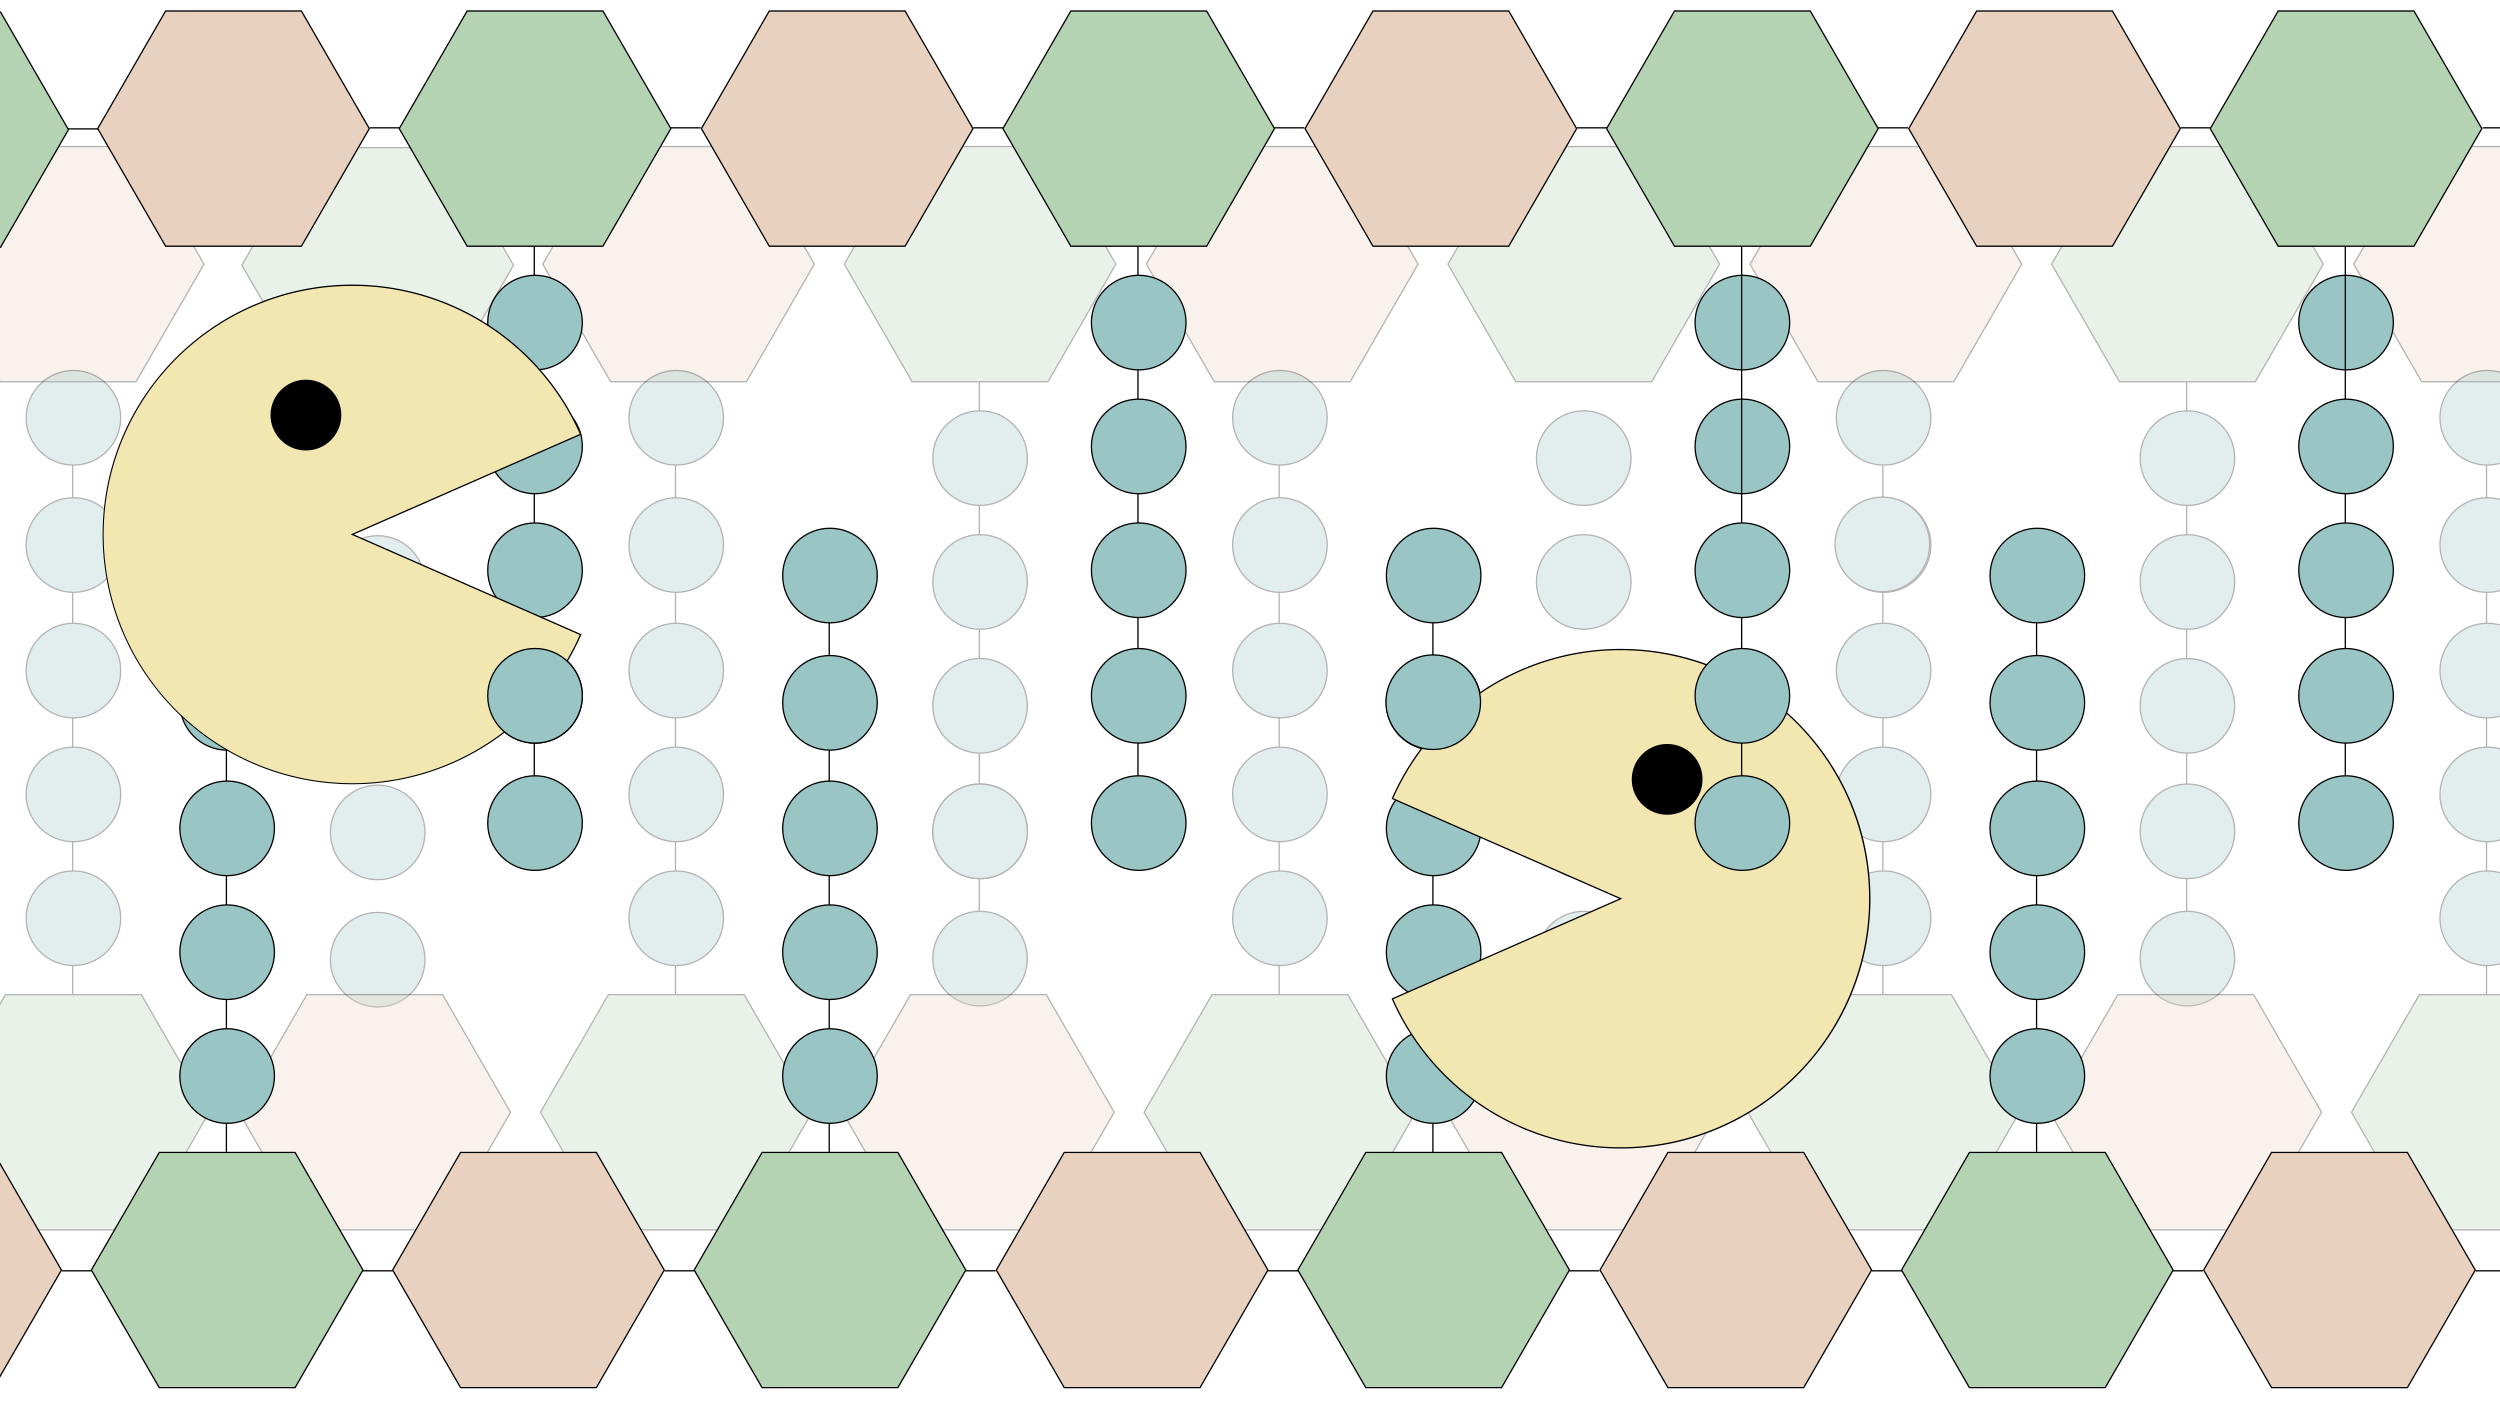 <svg id="Livello_1" data-name="Livello 1" xmlns="http://www.w3.org/2000/svg" viewBox="0 0 1920 1080"><defs><style>.cls-1{opacity:0.3;}.cls-2{fill:none;}.cls-2,.cls-3,.cls-4,.cls-5{stroke:#000;stroke-miterlimit:10;}.cls-3{fill:#b4d3b2;}.cls-4{fill:#99c5c4;}.cls-5{fill:#e9d1bf;}.cls-6{fill:#f2e6b1;}</style></defs><g class="cls-1"><line class="cls-2" x1="1679.36" y1="293.07" x2="1679.36" y2="736.878"/><polygon class="cls-3" points="1732.082 112.534 1627.789 112.534 1575.643 202.854 1627.789 293.175 1732.082 293.175 1784.229 202.854 1732.082 112.534"/><circle class="cls-4" cx="1679.936" cy="351.848" r="36.324"/><circle class="cls-4" cx="1679.936" cy="446.95" r="36.324"/><circle class="cls-4" cx="1679.936" cy="542.052" r="36.324"/><circle class="cls-4" cx="1679.936" cy="638.474" r="36.324"/><circle class="cls-4" cx="1679.936" cy="736.218" r="36.324"/><polygon class="cls-3" points="1268.461 112.534 1164.168 112.534 1112.021 202.854 1164.168 293.175 1268.461 293.175 1320.607 202.854 1268.461 112.534"/><circle class="cls-4" cx="1216.314" cy="351.848" r="36.324"/><circle class="cls-4" cx="1216.314" cy="446.95" r="36.324"/><circle class="cls-4" cx="1216.314" cy="542.052" r="36.324"/><circle class="cls-4" cx="1216.314" cy="638.474" r="36.324"/><circle class="cls-4" cx="1216.314" cy="736.218" r="36.324"/><line class="cls-2" x1="752.117" y1="293.07" x2="752.117" y2="736.878"/><circle class="cls-4" cx="752.693" cy="351.848" r="36.324"/><circle class="cls-4" cx="752.693" cy="446.95" r="36.324"/><polygon class="cls-5" points="573.267 112.534 468.974 112.534 416.827 202.854 468.974 293.175 573.267 293.175 625.413 202.854 573.267 112.534"/><polygon class="cls-3" points="804.839 112.534 700.546 112.534 648.4 202.854 700.546 293.175 804.839 293.175 856.985 202.854 804.839 112.534"/><circle class="cls-4" cx="752.693" cy="542.052" r="36.324"/><circle class="cls-4" cx="752.693" cy="638.474" r="36.324"/><circle class="cls-4" cx="752.693" cy="736.218" r="36.324"/><polygon class="cls-5" points="1036.888 112.534 932.595 112.534 880.449 202.854 932.595 293.175 1036.888 293.175 1089.035 202.854 1036.888 112.534"/><polygon class="cls-5" points="1500.51 112.534 1396.217 112.534 1344.07 202.854 1396.217 293.175 1500.51 293.175 1552.656 202.854 1500.51 112.534"/><polygon class="cls-5" points="1964.131 112.534 1859.839 112.534 1807.692 202.854 1859.839 293.175 1964.131 293.175 2016.278 202.854 1964.131 112.534"/><polygon class="cls-5" points="104.497 112.534 0.204 112.534 -51.943 202.854 0.204 293.175 104.497 293.175 156.643 202.854 104.497 112.534"/><circle class="cls-4" cx="752.693" cy="638.474" r="36.324"/><polygon class="cls-3" points="237.921 113.357 342.214 113.357 394.361 203.678 342.214 293.998 237.921 293.998 185.775 203.678 237.921 113.357"/><circle class="cls-4" cx="290.068" cy="352.671" r="36.324"/><circle class="cls-4" cx="290.068" cy="447.773" r="36.324"/><circle class="cls-4" cx="290.068" cy="542.875" r="36.324"/><circle class="cls-4" cx="290.068" cy="639.297" r="36.324"/><circle class="cls-4" cx="290.068" cy="737.041" r="36.324"/></g><g class="cls-1"><line class="cls-2" x1="55.808" y1="763.993" x2="55.808" y2="320.184"/><polygon class="cls-3" points="108.531 944.529 4.238 944.529 -47.909 854.208 4.238 763.888 108.531 763.888 160.677 854.208 108.531 944.529"/><circle class="cls-4" cx="56.384" cy="705.215" r="36.324"/><circle class="cls-4" cx="56.384" cy="610.113" r="36.324"/><circle class="cls-4" cx="56.384" cy="515.011" r="36.324"/><circle class="cls-4" cx="56.384" cy="418.588" r="36.324"/><circle class="cls-4" cx="56.384" cy="320.845" r="36.324"/><line class="cls-2" x1="518.775" y1="763.993" x2="518.775" y2="320.184"/><polygon class="cls-5" points="339.925 944.529 235.632 944.529 183.486 854.208 235.632 763.888 339.925 763.888 392.071 854.208 339.925 944.529"/><polygon class="cls-3" points="571.497 944.529 467.205 944.529 415.058 854.208 467.205 763.888 571.497 763.888 623.644 854.208 571.497 944.529"/><circle class="cls-4" cx="519.351" cy="705.215" r="36.324"/><circle class="cls-4" cx="519.351" cy="610.113" r="36.324"/><circle class="cls-4" cx="519.351" cy="515.011" r="36.324"/><circle class="cls-4" cx="519.351" cy="418.588" r="36.324"/><circle class="cls-4" cx="519.351" cy="320.845" r="36.324"/><line class="cls-2" x1="982.397" y1="763.993" x2="982.397" y2="320.184"/><polygon class="cls-5" points="803.547 944.529 699.254 944.529 647.107 854.208 699.254 763.888 803.547 763.888 855.693 854.208 803.547 944.529"/><polygon class="cls-3" points="1035.119 944.529 930.826 944.529 878.68 854.208 930.826 763.888 1035.119 763.888 1087.265 854.208 1035.119 944.529"/><circle class="cls-4" cx="982.973" cy="705.215" r="36.324"/><circle class="cls-4" cx="982.973" cy="610.113" r="36.324"/><circle class="cls-4" cx="982.973" cy="515.011" r="36.324"/><circle class="cls-4" cx="982.973" cy="418.588" r="36.324"/><circle class="cls-4" cx="982.973" cy="320.845" r="36.324"/><line class="cls-2" x1="1446.018" y1="763.993" x2="1446.018" y2="320.184"/><polygon class="cls-5" points="1267.168 944.529 1162.875 944.529 1110.729 854.208 1162.875 763.888 1267.168 763.888 1319.315 854.208 1267.168 944.529"/><polygon class="cls-3" points="1498.741 944.529 1394.448 944.529 1342.301 854.208 1394.448 763.888 1498.741 763.888 1550.887 854.208 1498.741 944.529"/><circle class="cls-4" cx="1446.594" cy="705.215" r="36.324"/><circle class="cls-4" cx="1446.594" cy="610.113" r="36.324"/><circle class="cls-4" cx="1446.594" cy="515.011" r="36.324"/><circle class="cls-4" cx="1446.594" cy="418.588" r="36.324"/><circle class="cls-4" cx="1446.594" cy="320.845" r="36.324"/><line class="cls-2" x1="1909.64" y1="763.993" x2="1909.64" y2="320.184"/><polygon class="cls-5" points="1730.79 944.529 1626.497 944.529 1574.35 854.208 1626.497 763.888 1730.79 763.888 1782.936 854.208 1730.79 944.529"/><polygon class="cls-3" points="1962.362 944.529 1858.069 944.529 1805.923 854.208 1858.069 763.888 1962.362 763.888 2014.509 854.208 1962.362 944.529"/><circle class="cls-4" cx="1910.216" cy="705.215" r="36.324"/><circle class="cls-4" cx="1910.216" cy="610.113" r="36.324"/><circle class="cls-4" cx="1910.216" cy="515.011" r="36.324"/><circle class="cls-4" cx="1910.216" cy="418.588" r="36.324"/><circle class="cls-4" cx="1910.216" cy="320.845" r="36.324"/><circle class="cls-4" cx="1445.66" cy="418.11" r="36.324"/></g><line class="cls-2" x1="47.408" y1="975.981" x2="70.523" y2="975.981"/><line class="cls-2" x1="283.857" y1="98.171" x2="306.972" y2="98.171"/><line class="cls-2" x1="873.951" y1="188.98" x2="873.951" y2="632.789"/><line class="cls-2" x1="747.478" y1="98.171" x2="770.593" y2="98.171"/><line class="cls-2" x1="515.007" y1="98.171" x2="538.122" y2="98.171"/><line class="cls-2" x1="1211.1" y1="98.171" x2="1234.215" y2="98.171"/><line class="cls-2" x1="978.629" y1="98.171" x2="1001.744" y2="98.171"/><line class="cls-2" x1="1674.722" y1="98.171" x2="1697.837" y2="98.171"/><line class="cls-2" x1="1442.25" y1="98.171" x2="1465.365" y2="98.171"/><line class="cls-2" x1="1906.771" y1="98.171" x2="1929.886" y2="98.171"/><line class="cls-2" x1="510.375" y1="975.981" x2="533.49" y2="975.981"/><line class="cls-2" x1="973.996" y1="975.981" x2="997.111" y2="975.981"/><line class="cls-2" x1="741.525" y1="975.981" x2="764.64" y2="975.981"/><line class="cls-2" x1="278.558" y1="975.981" x2="301.673" y2="975.981"/><line class="cls-2" x1="1437.618" y1="975.981" x2="1460.733" y2="975.981"/><line class="cls-2" x1="1205.147" y1="975.981" x2="1228.262" y2="975.981"/><line class="cls-2" x1="1901.24" y1="975.981" x2="1924.355" y2="975.981"/><line class="cls-2" x1="1668.768" y1="975.981" x2="1691.883" y2="975.981"/><polygon class="cls-5" points="-4.97 1065.708 -109.263 1065.708 -161.409 975.387 -109.263 885.067 -4.97 885.067 47.177 975.387 -4.97 1065.708"/><line class="cls-2" x1="173.88" y1="885.172" x2="173.88" y2="441.364"/><polygon class="cls-3" points="226.603 1065.708 122.31 1065.708 70.164 975.387 122.31 885.067 226.603 885.067 278.749 975.387 226.603 1065.708"/><circle class="cls-4" cx="174.456" cy="826.394" r="36.324"/><circle class="cls-4" cx="174.456" cy="731.292" r="36.324"/><circle class="cls-4" cx="174.456" cy="636.19" r="36.324"/><circle class="cls-4" cx="174.456" cy="539.768" r="36.324"/><circle class="cls-4" cx="174.456" cy="442.024" r="36.324"/><line class="cls-2" x1="636.847" y1="885.172" x2="636.847" y2="441.364"/><polygon class="cls-5" points="457.997 1065.708 353.704 1065.708 301.558 975.387 353.704 885.067 457.997 885.067 510.143 975.387 457.997 1065.708"/><polygon class="cls-3" points="689.569 1065.708 585.277 1065.708 533.13 975.387 585.277 885.067 689.569 885.067 741.716 975.387 689.569 1065.708"/><circle class="cls-4" cx="637.423" cy="826.394" r="36.324"/><circle class="cls-4" cx="637.423" cy="731.292" r="36.324"/><circle class="cls-4" cx="637.423" cy="636.19" r="36.324"/><circle class="cls-4" cx="637.423" cy="539.768" r="36.324"/><circle class="cls-4" cx="637.423" cy="442.024" r="36.324"/><line class="cls-2" x1="1100.469" y1="885.172" x2="1100.469" y2="441.364"/><polygon class="cls-5" points="921.619 1065.708 817.326 1065.708 765.179 975.387 817.326 885.067 921.619 885.067 973.765 975.387 921.619 1065.708"/><polygon class="cls-3" points="1153.191 1065.708 1048.898 1065.708 996.752 975.387 1048.898 885.067 1153.191 885.067 1205.337 975.387 1153.191 1065.708"/><circle class="cls-4" cx="1101.045" cy="826.394" r="36.324"/><circle class="cls-4" cx="1101.045" cy="731.292" r="36.324"/><circle class="cls-4" cx="1101.045" cy="636.19" r="36.324"/><circle class="cls-4" cx="1101.045" cy="539.768" r="36.324"/><circle class="cls-4" cx="1101.045" cy="442.024" r="36.324"/><line class="cls-2" x1="1564.09" y1="885.172" x2="1564.09" y2="441.364"/><polygon class="cls-5" points="1385.24 1065.708 1280.947 1065.708 1228.801 975.387 1280.947 885.067 1385.24 885.067 1437.387 975.387 1385.24 1065.708"/><polygon class="cls-3" points="1616.813 1065.708 1512.52 1065.708 1460.373 975.387 1512.52 885.067 1616.813 885.067 1668.959 975.387 1616.813 1065.708"/><circle class="cls-4" cx="1564.666" cy="826.394" r="36.324"/><circle class="cls-4" cx="1564.666" cy="731.292" r="36.324"/><circle class="cls-4" cx="1564.666" cy="636.19" r="36.324"/><circle class="cls-4" cx="1564.666" cy="539.768" r="36.324"/><circle class="cls-4" cx="1564.666" cy="442.024" r="36.324"/><polygon class="cls-5" points="1848.862 1065.708 1744.569 1065.708 1692.422 975.387 1744.569 885.067 1848.862 885.067 1901.008 975.387 1848.862 1065.708"/><polygon class="cls-3" points="1390.295 8.444 1286.002 8.444 1233.855 98.765 1286.002 189.085 1390.295 189.085 1442.441 98.765 1390.295 8.444"/><circle class="cls-4" cx="1338.148" cy="247.758" r="36.324"/><circle class="cls-4" cx="1338.148" cy="342.86" r="36.324"/><polygon class="cls-3" points="926.673 8.444 822.38 8.444 770.234 98.765 822.38 189.085 926.673 189.085 978.82 98.765 926.673 8.444"/><circle class="cls-4" cx="874.527" cy="247.758" r="36.324"/><circle class="cls-4" cx="874.527" cy="342.86" r="36.324"/><circle class="cls-4" cx="874.527" cy="437.962" r="36.324"/><circle class="cls-4" cx="874.527" cy="534.385" r="36.324"/><circle class="cls-4" cx="874.527" cy="632.128" r="36.324"/><line class="cls-2" x1="410.329" y1="188.98" x2="410.329" y2="632.789"/><circle class="cls-4" cx="410.905" cy="247.758" r="36.324"/><circle class="cls-4" cx="410.905" cy="342.86" r="36.324"/><polygon class="cls-5" points="231.479 8.444 127.186 8.444 75.04 98.765 127.186 189.085 231.479 189.085 283.626 98.765 231.479 8.444"/><polygon class="cls-3" points="463.052 8.444 358.759 8.444 306.612 98.765 358.759 189.085 463.052 189.085 515.198 98.765 463.052 8.444"/><circle class="cls-4" cx="410.905" cy="437.962" r="36.324"/><circle class="cls-4" cx="410.905" cy="534.385" r="36.324"/><circle class="cls-4" cx="410.905" cy="632.128" r="36.324"/><polygon class="cls-5" points="695.101 8.444 590.808 8.444 538.661 98.765 590.808 189.085 695.101 189.085 747.247 98.765 695.101 8.444"/><polygon class="cls-5" points="1158.722 8.444 1054.429 8.444 1002.283 98.765 1054.429 189.085 1158.722 189.085 1210.869 98.765 1158.722 8.444"/><polygon class="cls-5" points="1622.344 8.444 1518.051 8.444 1465.905 98.765 1518.051 189.085 1622.344 189.085 1674.49 98.765 1622.344 8.444"/><polygon class="cls-3" points="1853.916 8.444 1749.623 8.444 1697.477 98.765 1749.623 189.085 1853.916 189.085 1906.063 98.765 1853.916 8.444"/><circle class="cls-4" cx="1801.77" cy="247.758" r="36.324"/><path class="cls-6" d="M1244.634,881.577a191.439,191.439,0,0,1-175.264-114.442l175.325-76.923-175.326-76.923a191.438,191.438,0,0,1,175.265-114.446C1350.153,498.843,1436,584.69,1436,690.21,1436,795.73,1350.153,881.577,1244.634,881.577Z"/><path d="M1244.633,499.343a190.867,190.867,0,1,1-174.603,268.048l173.823-76.264,2.087-.916-2.087-.916-173.824-76.264A190.937,190.937,0,0,1,1244.633,499.343m0-1A191.901,191.901,0,0,0,1068.711,613.546l174.74,76.666-174.739,76.666a191.901,191.901,0,0,0,175.921,115.2c105.965,0,191.867-85.902,191.867-191.867s-85.902-191.867-191.867-191.867Z"/><circle cx="1280.366" cy="598.549" r="27.188"/><polygon class="cls-3" points="-103.866 9.267 0.427 9.267 52.573 99.588 0.427 189.908 -103.866 189.908 -156.012 99.588 -103.866 9.267"/><line class="cls-2" x1="75.329" y1="98.994" x2="52.214" y2="98.994"/><circle class="cls-4" cx="1100.732" cy="539.289" r="36.324"/><line class="cls-2" x1="1801.194" y1="188.98" x2="1801.194" y2="632.789"/><circle class="cls-4" cx="1801.77" cy="342.86" r="36.324"/><circle class="cls-4" cx="1801.77" cy="437.962" r="36.324"/><circle class="cls-4" cx="1801.77" cy="534.385" r="36.324"/><circle class="cls-4" cx="1801.77" cy="632.128" r="36.324"/><path class="cls-6" d="M270.68,601.809c-105.521,0-191.367-85.847-191.367-191.367s85.847-191.367,191.367-191.367A191.437,191.437,0,0,1,445.943,333.52L270.617,410.443l175.325,76.923A191.438,191.438,0,0,1,270.68,601.809Z"/><path d="M270.679,219.574A190.938,190.938,0,0,1,445.284,333.263L271.459,409.527l-2.087.916,2.087.916,173.823,76.264a190.962,190.962,0,1,1-174.603-268.048m0-1c-105.965,0-191.867,85.902-191.867,191.867s85.902,191.867,191.867,191.867A191.902,191.902,0,0,0,446.601,487.108l-174.739-76.666L446.602,333.777A191.902,191.902,0,0,0,270.679,218.574Z"/><circle cx="234.947" cy="318.78" r="27.188"/><circle class="cls-4" cx="410.905" cy="534.385" r="36.324"/><line class="cls-2" x1="1337.572" y1="188.98" x2="1337.572" y2="632.789"/><circle class="cls-4" cx="1338.148" cy="437.962" r="36.324"/><circle class="cls-4" cx="1338.148" cy="534.385" r="36.324"/><circle class="cls-4" cx="1338.148" cy="632.128" r="36.324"/></svg>